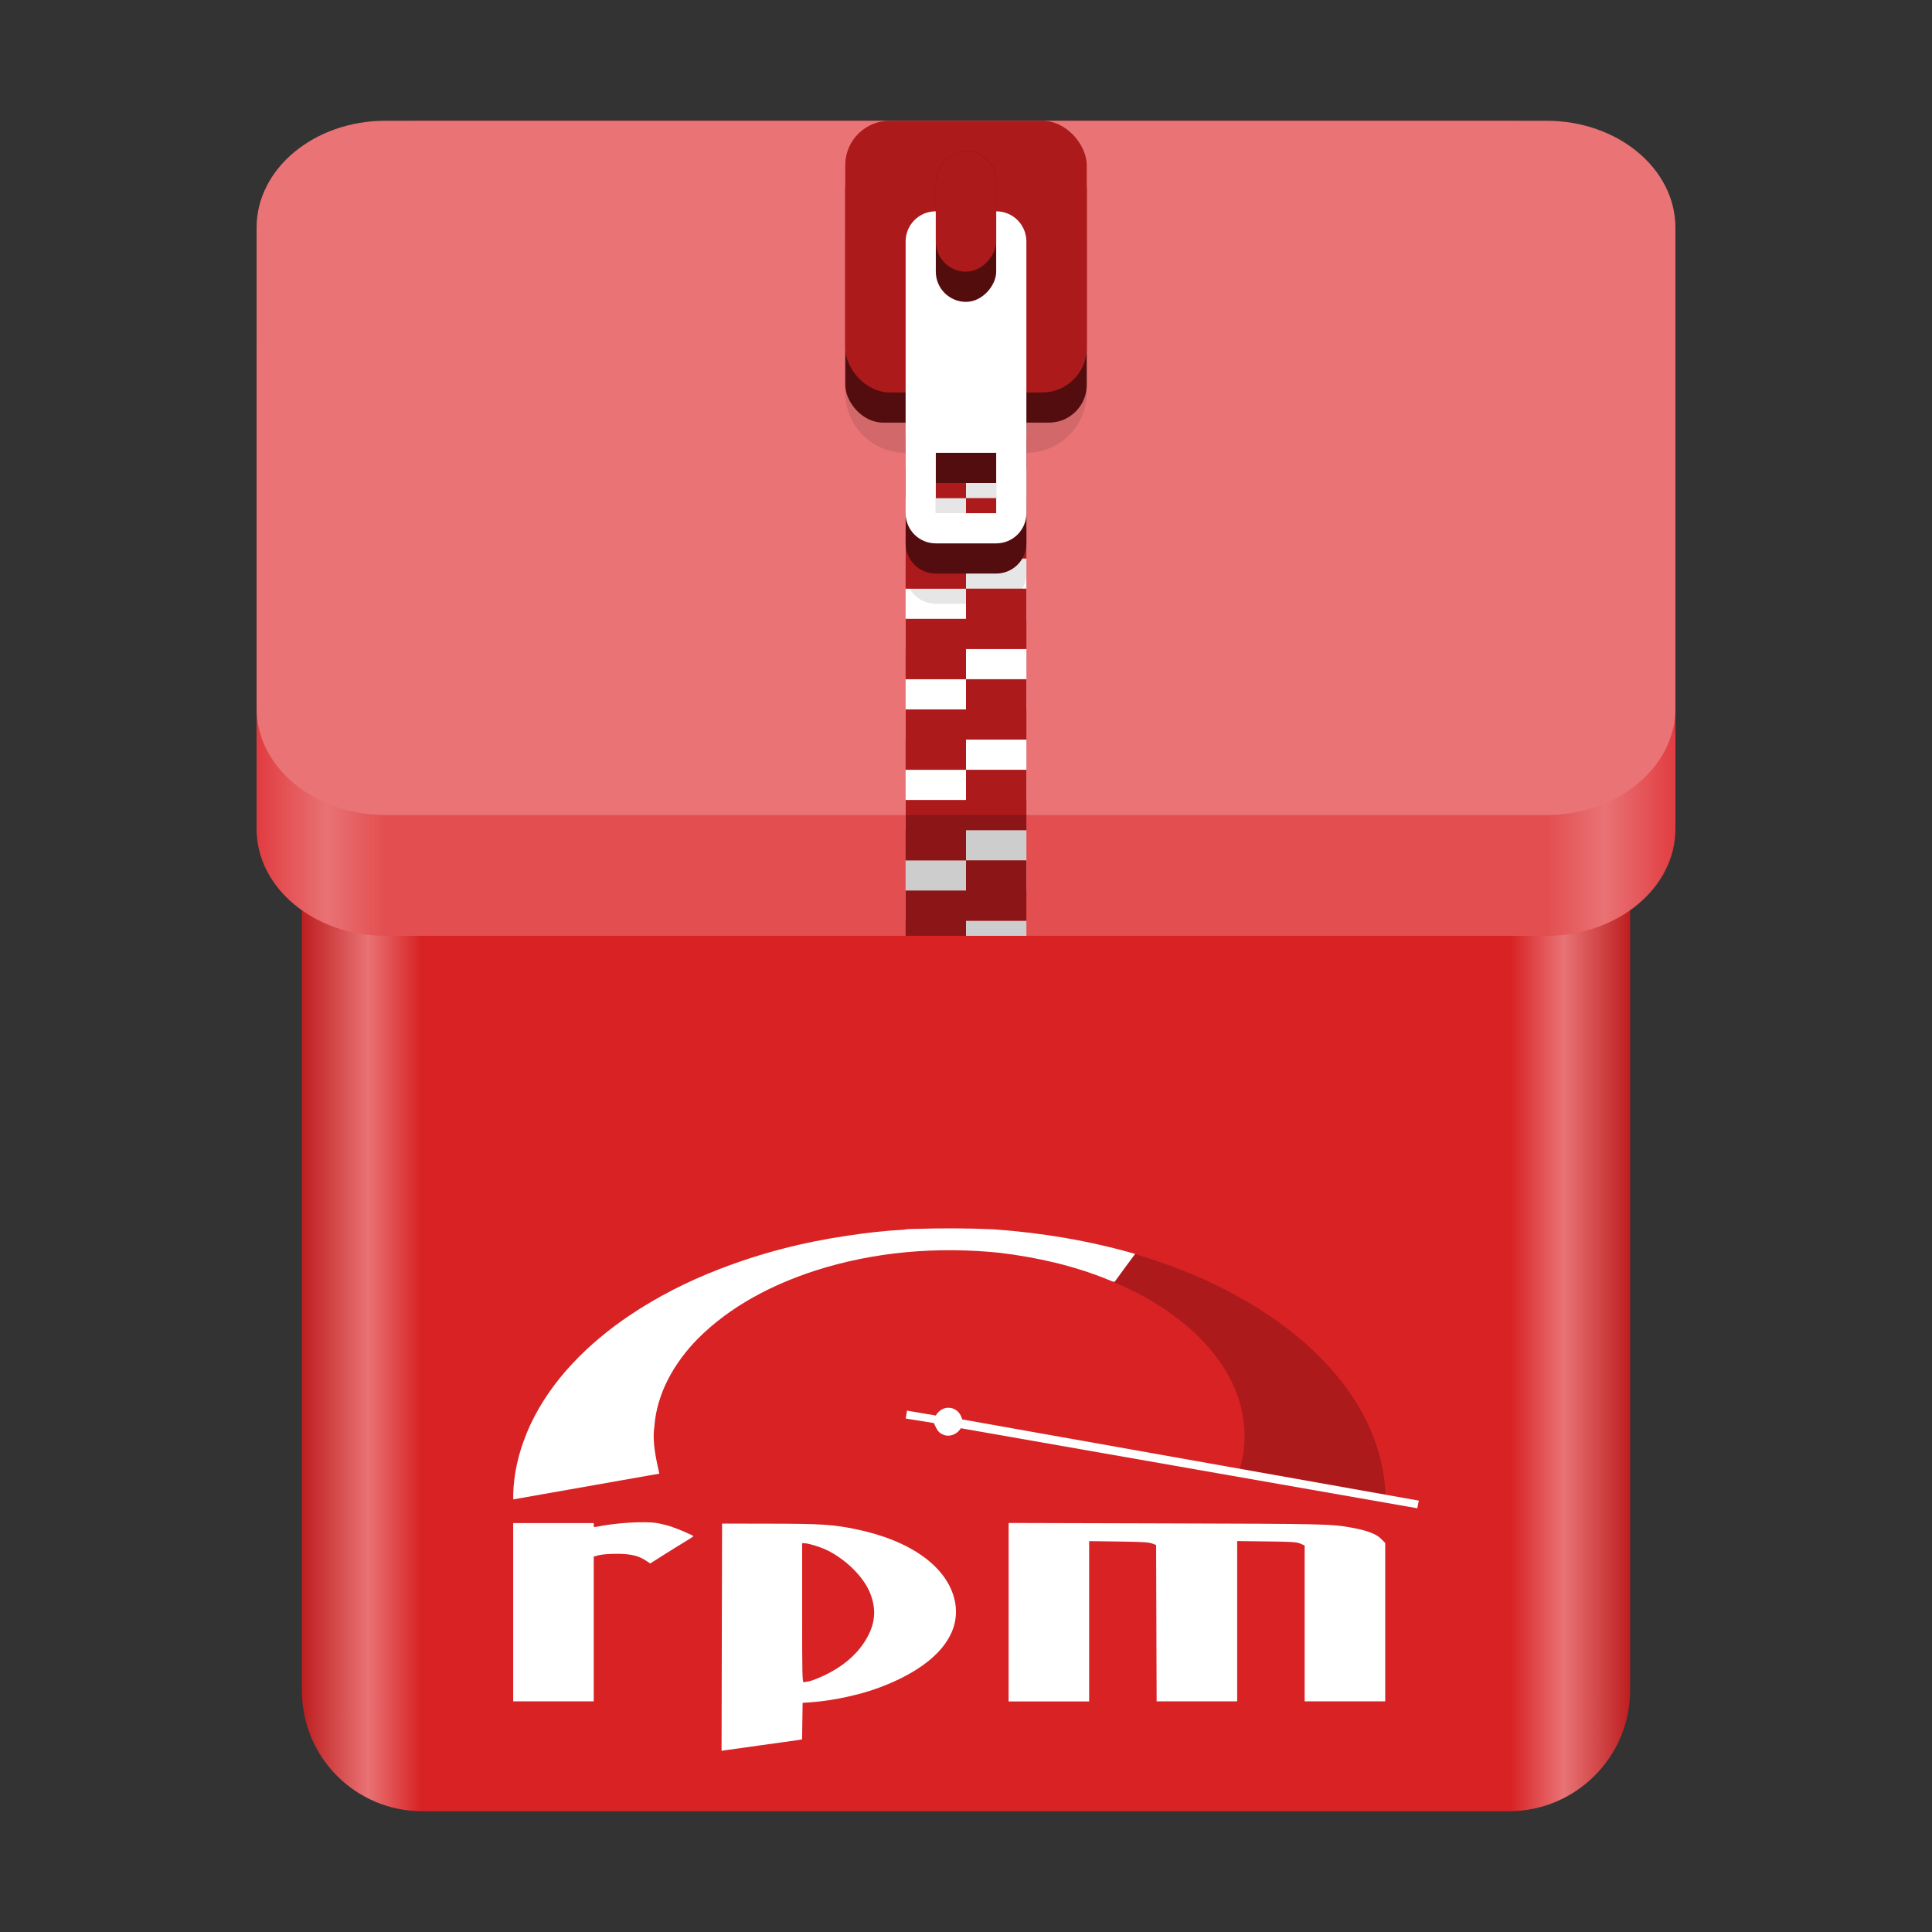 <?xml version="1.0" encoding="UTF-8" standalone="no"?>
<svg
   height="128px"
   viewBox="0 0 128 128"
   width="128px"
   version="1.1"
   id="svg35"
   xmlns:xlink="http://www.w3.org/1999/xlink"
   xmlns="http://www.w3.org/2000/svg"
   xmlns:svg="http://www.w3.org/2000/svg">
  <rect x="0" y="0" width="128" height="128" fill="#333333" stroke="none"/>
  <defs
     id="defs39">
    <linearGradient
       xlink:href="#linearGradient20"
       id="linearGradient22"
       x1="17"
       y1="39"
       x2="111"
       y2="39"
       gradientUnits="userSpaceOnUse" />
    <linearGradient
       id="linearGradient20">
      <stop
         style="stop-color:#e13c40;stop-opacity:1;"
         offset="0"
         id="stop21" />
      <stop
         style="stop-color:#e97274;stop-opacity:1;"
         offset="0.05"
         id="stop23" />
      <stop
         style="stop-color:#e34f51;stop-opacity:1;"
         offset="0.09"
         id="stop24" />
      <stop
         style="stop-color:#e34f51;stop-opacity:1;"
         offset="0.91"
         id="stop25" />
      <stop
         style="stop-color:#e97274;stop-opacity:1;"
         offset="0.95"
         id="stop26" />
      <stop
         style="stop-color:#e13d41;stop-opacity:1;"
         offset="1"
         id="stop22" />
    </linearGradient>
    <linearGradient
       xlink:href="#linearGradient15"
       id="linearGradient16"
       x1="20"
       y1="64"
       x2="108"
       y2="64"
       gradientUnits="userSpaceOnUse" />
    <linearGradient
       id="linearGradient15">
      <stop
         style="stop-color:#be1e20;stop-opacity:1;"
         offset="0"
         id="stop15" />
      <stop
         style="stop-color:#e97274;stop-opacity:1;"
         offset="0.05"
         id="stop17" />
      <stop
         style="stop-color:#d82224;stop-opacity:1;"
         offset="0.09"
         id="stop18" />
      <stop
         style="stop-color:#d82224;stop-opacity:1;"
         offset="0.91"
         id="stop19" />
      <stop
         style="stop-color:#e97375;stop-opacity:1;"
         offset="0.95"
         id="stop20" />
      <stop
         style="stop-color:#bd1e20;stop-opacity:1;"
         offset="1"
         id="stop16" />
    </linearGradient>
  </defs>
  <linearGradient
     id="a"
     gradientUnits="userSpaceOnUse"
     x1="36"
     x2="60"
     y1="68"
     y2="68">
    <stop
       offset="0"
       stop-color="#ed336c"
       id="stop2" />
    <stop
       offset="1"
       stop-color="#ffa348"
       id="stop4" />
  </linearGradient>
  <linearGradient
     id="b"
     gradientTransform="matrix(0 1 -1 0 144 -32)"
     gradientUnits="userSpaceOnUse"
     x1="72"
     x2="96"
     y1="68"
     y2="68">
    <stop
       offset="0"
       stop-color="#404ce6"
       id="stop7" />
    <stop
       offset="1"
       stop-color="#c061cb"
       id="stop9" />
  </linearGradient>
  <linearGradient
     id="c"
     gradientUnits="userSpaceOnUse"
     x1="68.849"
     x2="95.258"
     y1="84"
     y2="84">
    <stop
       offset="0"
       stop-color="#33d1c6"
       id="stop12" />
    <stop
       offset="1"
       stop-color="#1c25d8"
       id="stop14" />
  </linearGradient>
  <path
     id="path2"
     d="M 27.996,8 C 23.565,8 20,11.566 20,16 v 96 c 0,4.434 3.565,8 7.996,8 H 99.961 C 104.392,120 108,116.41 108,111.977 V 37.922 37.918 15.922 C 108,11.488 104.392,8 99.961,8 L 77.976,8.004 77.972,8 Z"
     style="fill:url(#linearGradient16);fill-opacity:1;stroke:none;stroke-width:1" />
  <path
     d="m 25.543,16 h 76.913 C 107.176,16 111,19.169 111,23.078 V 54.922 C 111,58.831 107.176,62 102.457,62 H 25.543 C 20.824,62 17,58.831 17,54.922 V 23.078 C 17,19.169 20.824,16 25.543,16 Z m 0,0"
     fill="#cdab8f"
     id="path16"
     style="fill:url(#linearGradient22);fill-opacity:1;stroke-width:0.996" />
  <path
     d="m 25.543,8 h 76.913 C 107.176,8 111,11.169 111,15.078 V 46.922 C 111,50.831 107.176,54 102.457,54 H 25.543 C 20.824,54 17,50.831 17,46.922 V 15.078 C 17,11.169 20.824,8 25.543,8 Z m 0,0"
     fill="#cdab8f"
     id="path14"
     style="fill:#e97375;fill-opacity:1;stroke-width:0.996" />
  <path
     d="m 73.861,84.914 c 0.439,-0.612 0.889,-1.217 1.337,-1.823 4.103,1.201 8.065,3.099 11.302,5.926 1.323,1.185 2.52,2.525 3.439,4.05 1.088,1.795 1.778,3.851 1.852,5.957 -3.218,-0.562 -6.434,-1.129 -9.653,-1.694 0.396,-1.26 0.399,-2.63 0.128,-3.916 -0.503,-2.221 -1.926,-4.128 -3.645,-5.576 -1.432,-1.205 -3.065,-2.171 -4.796,-2.877 z"
     style="fill:#ac1a1c;fill-opacity:1;stroke-width:0.097"
     id="path25747-6" />
  <path
     d="m 56.193,81.861 c 1.224,-0.188 2.459,-0.326 3.696,-0.391 0.22,-0.052 0.447,-0.042 0.672,-0.05 1.756,-0.056 3.514,-0.053 5.269,0.026 3.168,0.224 6.32,0.75 9.375,1.628 l -0.013,0.017 c -0.448,0.606 -0.897,1.211 -1.337,1.823 -0.132,0.024 -0.247,-0.059 -0.364,-0.101 -2.319,-0.957 -4.786,-1.512 -7.27,-1.813 -4.086,-0.418 -8.268,-0.082 -12.187,1.175 -2.885,0.933 -5.672,2.372 -7.825,4.543 -1.525,1.559 -2.695,3.576 -2.855,5.787 -0.148,1.053 0.104,2.105 0.327,3.128 l -9.678,1.706 c -0.023,-1.707 0.422,-3.397 1.131,-4.942 1.411,-3.008 3.857,-5.411 6.581,-7.251 1.843,-1.237 3.834,-2.247 5.904,-3.047 2.757,-1.078 5.644,-1.814 8.572,-2.238 z"
     style="opacity:1;fill:#ffffff;fill-opacity:1;stroke-width:0.097"
     id="path25745-8" />
  <path
     d="m 61.995,93.782 c 0.189,-0.308 0.523,-0.554 0.902,-0.509 0.429,0.011 0.759,0.365 0.848,0.766 l 30.255,5.381 -0.101,0.507 -30.245,-5.303 c -0.241,0.42 -0.801,0.637 -1.24,0.389 -0.305,-0.133 -0.409,-0.459 -0.546,-0.733 l -1.862,-0.298 0.085,-0.524 z"
     id="path25749-5"
     style="opacity:1;fill:#ffffff;fill-opacity:1;stroke-width:0.097" />
  <path
     d="m 47.822,108.471 0.017,-7.53 3.203,0.006 c 3.376,0.006 4.135,0.055 5.632,0.36 3.671,0.748 6.107,2.508 6.585,4.755 0.485,2.279 -1.32,4.36 -4.968,5.732 -1.312,0.493 -3.093,0.88 -4.508,0.98 l -0.607,0.043 -0.018,1.21 -0.018,1.21 -0.215,0.039 c -0.118,0.021 -1.221,0.176 -2.45,0.343 -1.229,0.168 -2.332,0.322 -2.452,0.343 L 47.805,116 Z m 5.842,2.905 c 0.172,-0.041 0.613,-0.217 0.98,-0.393 1.38,-0.661 2.388,-1.601 2.93,-2.734 0.419,-0.875 0.451,-1.697 0.1,-2.634 -0.402,-1.074 -1.549,-2.241 -2.841,-2.893 -0.426,-0.215 -1.273,-0.478 -1.538,-0.478 h -0.151 v 4.603 c 0,4.123 0.011,4.603 0.104,4.603 0.057,0 0.245,-0.033 0.417,-0.074 z m -19.664,-4.563 v -5.904 h 5.337 v 0.142 c 0,0.125 0.026,0.136 0.217,0.097 1.253,-0.258 3.141,-0.374 3.951,-0.243 0.281,0.045 0.716,0.152 0.965,0.237 0.529,0.18 1.469,0.586 1.468,0.635 -2.92e-4,0.019 -0.247,0.181 -0.549,0.362 -0.302,0.181 -0.946,0.58 -1.431,0.887 l -0.882,0.559 -0.25,-0.17 c -0.503,-0.341 -1.041,-0.471 -1.955,-0.471 -0.483,0 -0.981,0.038 -1.184,0.09 l -0.35,0.09 v 9.593 h -5.337 z m 32.824,-0.004 v -5.909 l 10.455,0.029 c 10.611,0.03 10.932,0.037 12.285,0.285 1.013,0.186 1.609,0.411 1.926,0.728 l 0.284,0.283 v 10.494 h -5.337 v -10.328 l -0.284,-0.122 c -0.248,-0.107 -0.527,-0.125 -2.235,-0.146 l -1.952,-0.024 v 10.62 h -5.336 l -0.034,-10.357 -0.267,-0.103 c -0.212,-0.082 -0.669,-0.108 -2.218,-0.129 l -1.952,-0.026 v 10.62 h -5.337 z"
     style="opacity:1;fill:#ffffff;fill-opacity:1;stroke-width:0.067"
     id="path25751-6" />
  <path
     id="path1204-9"
     style="fill:#ffffff;fill-opacity:1;stroke:none;stroke-width:0.125;stroke-linecap:butt;stroke-linejoin:miter;stroke-miterlimit:4;stroke-dasharray:none;stroke-dashoffset:0;stroke-opacity:1;marker:none;paint-order:normal"
     d="m 60,21 v 4 h 4 v -2 h 4 v -2 h -4 z m 4,4 v 2 h -4 v 4 h 4 v -2 h 4 v -4 z m 0,6 v 2 h -4 v 4 h 4 v -2 h 4 v -4 z m 0,6 v 2 h -4 v 4 h 4 v -2 h 4 v -2 -2 z m 0,6 v 2 h -4 v 4 h 4 v -2 h 4 v -4 z m 0,6 v 2 h -4 v 4 h 4 v -2 h 4 v -4 z m 0,6 v 2 h -4 v 4 h 4 v -2 h 4 v -2 -2 z m 0,6 v 1 h 4 v -1 z" />
  <path
     id="path1211-8"
     d="M 60,12 C 57.784,12 56,13.784 56,16 v 10 c 0,2.216 1.784,4 4,4 v 8 c 0,1.108 0.892,2 2,2 H 66 c 1.108,0 2,-0.892 2,-2 v -8 c 2.216,0 4,-1.784 4,-4 v -10 c 0,-2.216 -1.784,-4 -4,-4 z m 2,22 H 66 v 4 h -4 z"
     style="display:inline;opacity:0.1;fill:#000000;fill-opacity:1;stroke:none;stroke-width:0.5;stroke-linecap:round;stroke-linejoin:round;stroke-miterlimit:4;stroke-dasharray:none;stroke-dashoffset:0;stroke-opacity:1;enable-background:new" />
  <path
     id="path41396-4"
     style="fill:#ac1a1c;fill-opacity:1;stroke:none;stroke-width:0.125;stroke-linecap:butt;stroke-linejoin:miter;stroke-miterlimit:4;stroke-dasharray:none;stroke-dashoffset:0;stroke-opacity:1;marker:none;paint-order:normal"
     d="m 60,23 v 4 h 4 v -2 h 4 v -2 h -4 z m 4,4 v 2 h -4 v 4 h 4 v -2 h 4 v -4 z m 0,6 v 2 h -4 v 4 h 4 v -2 h 4 v -4 z m 0,6 v 2 h -4 v 4 h 4 v -2 h 4 v -2 -2 z m 0,6 v 2 h -4 v 4 h 4 v -2 h 4 v -4 z m 0,6 v 2 h -4 v 4 h 4 v -2 h 4 v -4 z m 0,6 v 2 h -4 v 3 h 4 v -1 h 4 v -2 -2 z" />
  <path
     style="vector-effect:none;fill:#540d0e;fill-opacity:1;stroke:none;stroke-width:0.5;stroke-linecap:round;stroke-linejoin:round;stroke-miterlimit:4;stroke-dasharray:none;stroke-dashoffset:0;stroke-opacity:1"
     d="m 62,18 c -1.108,0 -2,0.892 -2,2 v 16 c 0,1.108 0.892,2 2,2 H 66 c 1.108,0 2,-0.892 2,-2 V 20 c 0,-1.108 -0.892,-2 -2,-2 z m 0,14 H 66 v 4 h -4 z"
     id="path1214-8" />
  <rect
     ry="2.503"
     rx="2.503"
     y="10"
     x="56"
     height="18"
     width="16"
     id="rect1216-1"
     style="display:inline;vector-effect:none;fill:#540d0e;fill-opacity:1;stroke:none;stroke-width:0.5;stroke-linecap:round;stroke-linejoin:round;stroke-miterlimit:4;stroke-dasharray:none;stroke-dashoffset:0;stroke-opacity:1;enable-background:new" />
  <rect
     ry="2.945"
     rx="2.945"
     y="8"
     x="56"
     height="18"
     width="16"
     id="rect1218-0"
     style="display:inline;vector-effect:none;fill:#ac1a1c;fill-opacity:1;stroke:none;stroke-width:2;stroke-linecap:butt;stroke-linejoin:round;stroke-miterlimit:4;stroke-dasharray:none;stroke-dashoffset:0;stroke-opacity:1;enable-background:new" />
  <path
     id="path1220-3"
     d="m 62,14 c -1.108,0 -2,0.892 -2,2 v 18 c 0,1.108 0.892,2 2,2 H 66 c 1.108,0 2,-0.892 2,-2 v -18 c 0,-1.108 -0.892,-2 -2,-2 z m 0,16 H 66 v 4 h -4 z"
     style="fill:#ffffff;fill-opacity:1;stroke:none;stroke-width:0.5;stroke-linecap:round;stroke-linejoin:round;stroke-miterlimit:4;stroke-dasharray:none;stroke-dashoffset:0;stroke-opacity:1" />
  <rect
     transform="scale(1,-1)"
     ry="2"
     rx="2"
     y="-20"
     x="62"
     height="10"
     width="4"
     id="rect1222-0"
     style="display:inline;fill:#540d0d;fill-opacity:1;stroke:none;stroke-width:0.125;stroke-linecap:butt;stroke-linejoin:miter;stroke-miterlimit:4;stroke-dasharray:none;stroke-dashoffset:0;stroke-opacity:1;marker:none;paint-order:normal;enable-background:new" />
  <rect
     style="display:inline;fill:#ac1a1c;fill-opacity:1;stroke:none;stroke-width:0.125;stroke-linecap:butt;stroke-linejoin:miter;stroke-miterlimit:4;stroke-dasharray:none;stroke-dashoffset:0;stroke-opacity:1;marker:none;paint-order:normal;enable-background:new"
     id="rect1224-4"
     width="4"
     height="8"
     x="62"
     y="-18"
     rx="2"
     ry="2"
     transform="scale(1,-1)" />
  <rect
     style="fill:#0b0705;fill-opacity:0.2;stroke:none"
     id="rect1"
     width="8"
     height="8"
     x="60"
     y="54" />
</svg>
